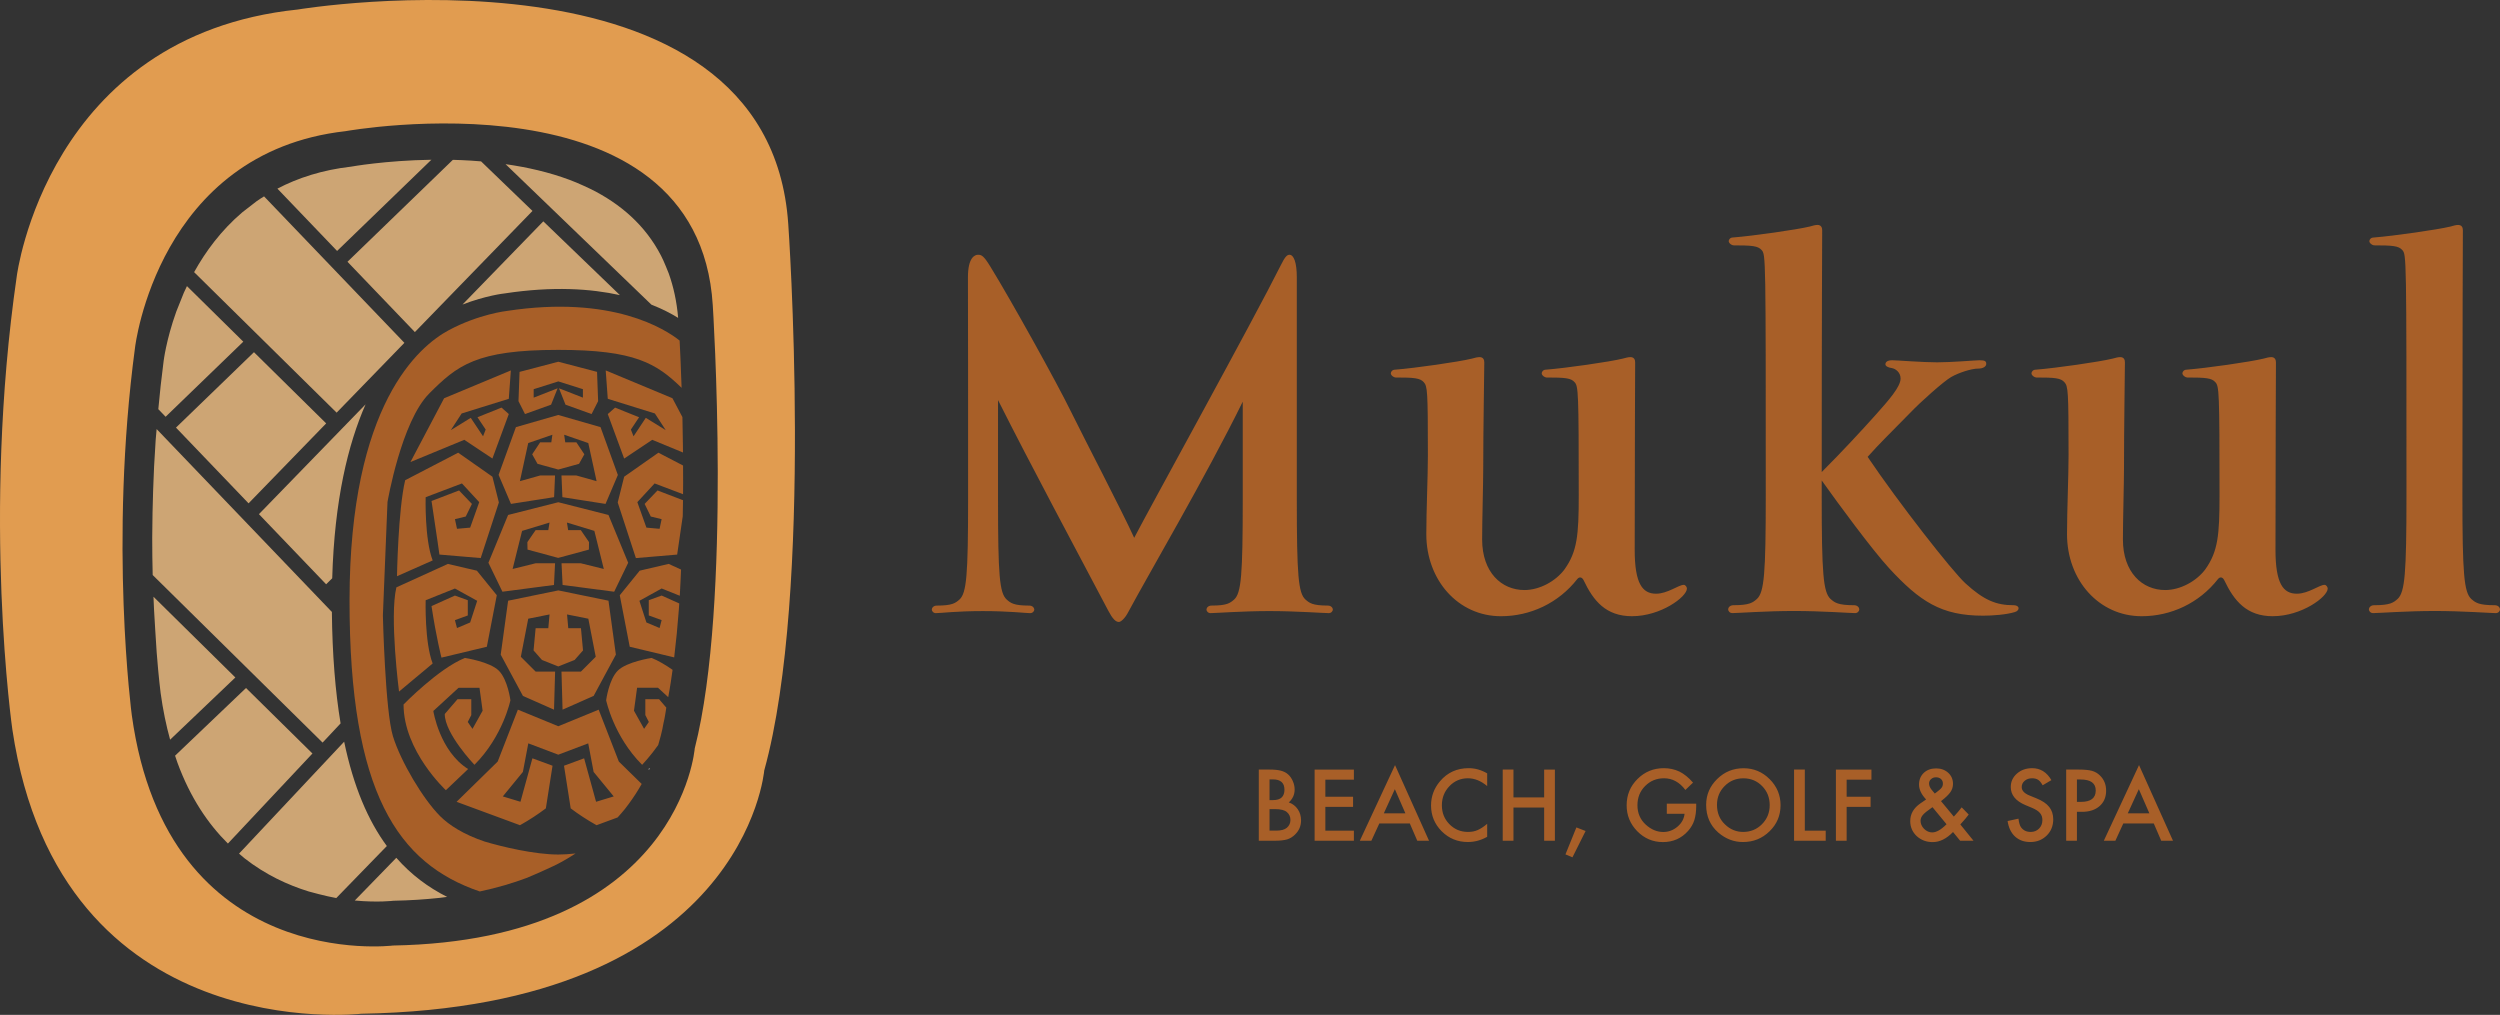 <svg xmlns="http://www.w3.org/2000/svg" width="400" height="162.379"><rect width="100%" height="100%" fill="#333333" stroke="none"/><path d="M261.142 98.595c-4.183 0-6.187-2.428-7.77-5.77-.256-.5-.675-.586-1.01-.17-3.012 3.847-7.517 5.94-12.205 5.94-6.847 0-11.947-5.77-11.947-13.125 0-3.845.252-9.194.252-12.62 0-10.367-.074-11.038-.66-11.7-.602-.663-1.514-.75-4.524-.75-.25 0-.75-.332-.75-.67 0-.25.257-.58.67-.58 3.26-.256 10.2-1.254 12.286-1.766.576-.163.92-.244 1.252-.244.584 0 .75.416.75.835 0 1.334-.17 10.694-.17 17.053 0 2.25-.174 8.432-.174 11.285 0 5.26 3.09 8.094 6.77 8.094 2.424 0 5.014-1.414 6.432-3.337 2.006-2.843 2.255-5.43 2.255-11.78 0-16.808-.075-17.48-.667-18.142-.58-.662-1.506-.748-4.51-.748-.254 0-.75-.333-.75-.672 0-.25.247-.58.664-.58 3.258-.255 10.196-1.253 12.284-1.765.585-.162.918-.244 1.253-.244.587 0 .752.415.752.834 0 1.334-.074 15.21-.074 30.005 0 5.428 1.253 7.015 3.422 7.015 1.84 0 3.603-1.418 4.434-1.418.254 0 .5.336.5.59 0 1.33-4.178 4.426-8.77 4.426M322.39 97.924c-1.336.42-3.596.585-5.102.585-6.677 0-10.103-2.26-15.037-7.604-2.762-3.01-8.106-10.28-10.78-14.037v2.42c0 12.534.247 15.458 1.415 16.548.675.582 1.173.998 3.764.998.585 0 .837.416.837.663 0 .258-.252.6-.67.6-.753 0-5.347-.342-9.78-.342-4.428 0-9.022.34-9.86.34-.42 0-.675-.34-.675-.6 0-.246.254-.662.84-.662 2.593 0 3.096-.416 3.764-.998 1.17-1.09 1.417-4.014 1.417-16.548 0-38.363 0-38.53-.663-39.28-.586-.664-1.506-.75-4.518-.75-.246 0-.747-.333-.747-.678 0-.25.25-.58.656-.58 3.272-.255 10.203-1.25 12.295-1.75.58-.17.924-.26 1.26-.26.58 0 .744.43.744.843 0 1.245-.075 13.954-.075 38.694 3.424-3.427 6.428-6.69 8.602-9.115 2.085-2.335 4.018-4.513 4.018-5.847 0-1.005-.834-1.59-1.423-1.676-.59-.074-1.005-.33-1.005-.586 0-.33.246-.662 1.094-.662.667 0 4.834.333 7.18.333 2.342 0 6.185-.333 6.772-.333.92 0 1.087.17 1.087.585 0 .418-.507.748-1.26.748-1.16 0-3.17.678-4.34 1.343-1.177.664-4.928 4.007-6.518 5.682-3.426 3.507-4.935 4.93-6.86 7.1 5.02 7.44 13.54 18.306 15.637 20.225 3.006 2.76 5.01 3.51 7.68 3.51.59 0 .834.25.834.502 0 .248-.246.498-.58.584M363.65 98.595c-4.178 0-6.186-2.428-7.774-5.77-.25-.5-.67-.586-1.003-.17-3.01 3.847-7.515 5.94-12.203 5.94-6.847 0-11.946-5.77-11.946-13.125 0-3.845.246-9.194.246-12.62 0-10.367-.074-11.038-.665-11.7-.594-.663-1.506-.75-4.518-.75-.252 0-.752-.332-.752-.67 0-.25.25-.58.673-.58 3.258-.256 10.196-1.254 12.282-1.766.59-.163.924-.244 1.25-.244.59 0 .746.416.746.835 0 1.334-.148 10.694-.148 17.053 0 2.25-.172 8.432-.172 11.285 0 5.26 3.093 8.094 6.763 8.094 2.42 0 5.02-1.414 6.437-3.337 2.006-2.843 2.258-5.43 2.258-11.78 0-16.808-.074-17.48-.67-18.142-.588-.662-1.507-.748-4.51-.748-.255 0-.76-.333-.76-.672 0-.25.253-.58.675-.58 3.253-.255 10.194-1.253 12.287-1.765.586-.162.914-.244 1.252-.244.58 0 .753.415.753.834 0 1.334-.074 15.21-.074 30.005 0 5.428 1.25 7.015 3.422 7.015 1.84 0 3.596-1.418 4.434-1.418.247 0 .5.336.5.59 0 1.33-4.18 4.426-8.776 4.426M399.327 98.1c-.747 0-5.348-.343-9.775-.343-4.437 0-9.028.342-9.86.342-.423 0-.672-.343-.672-.6 0-.248.25-.664.836-.664 2.588 0 3.09-.416 3.756-.998 1.17-1.088 1.422-4.015 1.422-16.548 0-38.36 0-38.527-.668-39.282-.584-.662-1.503-.75-4.51-.75-.252 0-.76-.33-.76-.676 0-.25.252-.576.68-.576 3.257-.256 10.185-1.254 12.27-1.75.592-.173.925-.262 1.255-.262.595 0 .758.428.758.84 0 1.338-.074 15.21-.074 42.456 0 12.533.25 15.46 1.42 16.548.672.582 1.17.998 3.758.998.59 0 .838.416.838.665 0 .257-.25.6-.668.6M212.488 96.892c-2.505 0-2.983-.413-3.626-.977-1.13-1.044-1.373-3.863-1.373-15.94v-35.62c0-2.328-.474-3.594-1.177-3.594-.416 0-.76.423-1.34 1.59-4.425 8.858-21.084 39.026-23.502 43.703-1.85-4.09-7.777-15.457-10.21-20.386-2.075-4.267-9.445-17.555-12.785-22.984-1.072-1.756-1.414-1.922-1.996-1.922-.51 0-1.608.432-1.608 3.596.025 5.512.025 23.988.025 35.62 0 12.076-.247 14.895-1.373 15.94-.65.563-1.124.976-3.626.976-.57 0-.808.394-.808.638 0 .24.246.57.648.57.808 0 3.24-.33 7.51-.33 4.266 0 6.872.33 7.586.33.405 0 .656-.33.656-.57 0-.244-.25-.638-.806-.638-2.502 0-2.985-.413-3.62-.977-1.14-1.044-1.38-3.863-1.38-15.94V64.012c5.214 10.368 12.643 24.223 17.666 33.746.663 1.254 1.16 1.756 1.67 1.756.332 0 .992-.59 1.505-1.59 3.02-5.666 12.402-21.622 18.315-33.66v15.71c0 12.078-.246 14.897-1.365 15.94-.656.565-1.126.978-3.626.978-.568 0-.814.394-.814.638 0 .24.246.57.653.57.716 0 5.15-.33 9.417-.33 4.28 0 8.695.33 9.5.33.406 0 .652-.33.652-.57 0-.244-.247-.638-.802-.638" fill="#a85f28"/><path d="M126.12 35.846C122.977-11.01 47.654 1.522 47.654 1.522 7.513 5.7 2.683 44.195 2.683 44.195c-5.594 38.567-.704 72.544-.704 72.544 7.628 51.028 55.808 45.46 55.808 45.46 61.34-1.043 64.488-38.914 64.488-38.914 7.976-28.82 3.845-87.44 3.845-87.44m-14.96 83.88s-2.357 30.715-48.287 31.56c0 0-36.08 4.516-41.787-36.864 0 0-3.665-27.553.52-58.827 0 0 3.62-31.22 33.678-34.608 0 0 56.4-10.158 58.757 27.836 0 0 3.094 47.536-2.88 70.904" fill="#e19c50"/><path d="M52.18 93.483l.975-.96c.355-12.52 2.538-21.463 5.338-27.828L41.43 82.265l10.75 11.218zM74 48.727c3.743-1.445 6.617-1.77 6.774-1.784 7.695-1.174 13.77-.755 18.412.277L86.93 35.414 74 48.727zM66.378 53.134l18.82-19.385-8.227-7.928c-1.046-.087-2.09-.158-3.11-.2 0 0-.603-.025-1.404-.047l-16.86 16.308 10.782 11.25zM104.222 48.742c1.764.693 3.19 1.44 4.28 2.12-.22-2.616-.74-4.976-1.498-7.096 0 0-.813-2.083-1.242-2.865-2.536-4.907-6.54-8.305-11.2-10.632 0 0-2.16-1.04-3.438-1.494-3.29-1.23-6.78-2.018-10.236-2.51l23.334 22.478zM53.12 97.93L25.062 68.65l-.148 1.655-.26 4.348c-.122 2.54-.196 5.003-.248 7.372l-.05 4.02c0 2.084.025 4.074.075 5.96l27.184 26.81 2.88-3.072c-.844-5.084-1.322-10.984-1.394-17.814M39.77 80.533l12.418-12.79-11.554-11.392-12.477 12.066L39.77 80.533zM26.498 66.683l12.43-12.015-9.016-8.892c-.17.36-.345.72-.502 1.072L28.2 49.87c-1.637 4.576-2.03 7.987-2.03 7.987-.34 2.575-.608 5.108-.84 7.61l1.168 1.216zM49.992 120.562l-10.63-10.482-11.35 10.83c.164.5.312.946.377 1.115 2.054 5.6 4.898 9.79 8.077 12.943l13.525-14.406zM63.408 137.25l-6.643 6.832c3.707.35 6.202.037 6.202.037 2.61-.05 5.06-.21 7.364-.46l1.212-.154c-3.04-1.53-5.768-3.565-8.134-6.257M53.936 40.152L69.02 25.56c-7.38.114-12.823 1.1-12.823 1.1-4.6.524-8.5 1.79-11.812 3.522l9.55 9.97zM61.895 135.365c-3.017-4.094-5.333-9.517-6.83-16.695l-16.82 17.91c.404.35.774.665.875.742 3.362 2.637 6.948 4.288 10.288 5.317 0 0 2.705.754 4.396 1.05l8.09-8.325zM37.656 108.396l-13.1-12.918c.028.69.053 1.377.087 2.027 0 0 .326 5.644.425 6.867.32 4.13.634 6.516.634 6.516.37 2.702.885 5.176 1.516 7.462l10.438-9.954zM53.86 66.025l10.844-11.172L42.248 31.42c-.413.255-.82.517-1.208.79l-2.295 1.78c-3.374 2.877-5.857 6.256-7.687 9.553L53.86 66.025z" fill="#cda574"/><path d="M89.438 62.127l1.043 2.622 4.173 1.5 1.045-2.062-.172-4.686-6.2-1.624-6.198 1.624-.172 4.686 1.04 2.06 4.178-1.5 1.042-2.62-3.828 1.496V62.27l3.94-1.246 3.938 1.245v1.354l-3.828-1.497z" fill="#a85f28"/><path d="M103.753 123.046l.1.095.11-.242c-.074.046-.136.1-.21.148" fill="#f3f4f4"/><path d="M89.837 107.452l.173 6.094 4.976-2.203 3.554-6.6-1.185-8.632-8.025-1.647-8.03 1.648-1.186 8.634 3.554 6.6 4.976 2.202.173-6.094h-3.113l-2.37-2.37 1.184-6.093 3.41-.68-.198 2.2H85.7l-.33 3.556 1.342 1.525 2.615 1.04 2.613-1.04 1.343-1.524-.33-3.556h-2.03l-.196-2.2 3.406.68 1.183 6.093-2.368 2.37h-3.116zM104.263 105.27s-3.977.593-5.416 2.032c-1.44 1.438-1.864 4.74-1.864 4.74s1.186 5.756 5.758 10.328c0 0 1.32-1.39 2.568-3.158.656-2.153.856-3.546.856-3.546.198-.788.312-1.605.444-2.446l-1.16-1.35h-2.198v2.54l.564 1.105-.76 1.1-1.62-2.9.5-3.674h3.346l1.633 1.504c.117-.62.287-1.56.416-2.428.1-.634.19-1.29.282-1.944-1.127-.788-2.283-1.472-3.35-1.9M79.78 75.993l1.973 4.63 6.904-1.08.148-3.467h-2.38l-3.24.91 1.33-6.095 3.866-1.333-.172 1.22H86.42l-1.27 1.91.852 1.525 3.323.915 3.32-.915.852-1.525-1.274-1.91H90.44l-.174-1.22 3.86 1.334 1.328 6.095-3.238-.91h-2.38l.147 3.467 6.903 1.082 1.972-4.63-2.773-7.654-6.77-1.947-6.77 1.947-2.776 7.653zM75.404 111.87h-2.2l-2.043 2.372c0 3.152 4.752 8.128 4.752 8.128 4.57-4.572 5.755-10.327 5.755-10.327s-.422-3.3-1.86-4.74c-1.442-1.438-5.417-2.032-5.417-2.032-4.233 1.692-9.822 7.447-9.822 7.447 0 7.453 6.772 13.714 6.772 13.714l3.555-3.385c-4.57-2.875-5.564-9.29-5.564-9.29l4.04-3.712h3.346l.5 3.673-1.618 2.9-.76-1.1.566-1.104v-2.542zM99.866 76.273l-1.032 4.12 2.906 8.9 6.605-.56s.327-2.354.894-6.14c.014-.83.032-1.67.042-2.493l.003-.065-4.082-1.562-2.06 2.154.984 2.018 1.735.42-.33 1.545-2.104-.19-1.454-4.077 2.763-2.994 4.55 1.724.013-1.793c0-.95-.003-1.875-.01-2.797l-3.946-2.052-5.478 3.843zM102.348 91.31l-3.185 3.93 1.593 8.24 7.113 1.702c.3-2.465.55-5.025.745-7.653l.068-.975-2.82-1.266-2.06.745v2.437l2.06.748-.33 1.267-2.106-.89-1.122-3.467 3.56-1.97 2.898 1.163c.012-.16.018-.268.018-.268.08-1.3.128-2.616.186-3.925l-1.98-.903-4.638 1.082zM63.516 92.197l5.712-2.53c-1.31-3.373-1.124-10.115-1.124-10.115l5.807-2.202 2.765 2.994-1.45 4.076-2.108.188-.327-1.543 1.73-.422.987-2.015-2.06-2.154-4.403 1.685c.79 5.19 1.263 8.57 1.263 8.57l6.605.56 2.906-8.896-1.033-4.12-5.477-3.842-8.48 4.4c-1.127 4.683-1.312 15.365-1.312 15.365" fill="#a85f28"/><path d="M89.325 136.725c-3.808 0-9.06-1.26-11.78-2.076-3.354-1.123-5.695-2.633-7.122-4.06-2.72-2.72-6.303-8.73-7.55-12.782-1.25-4.05-1.612-19.336-1.612-19.336L62 80.32s2.206-12.89 6.68-17.365c4.476-4.476 7.477-6.975 20.598-6.975h.093c12.214 0 15.66 2.166 19.685 6.073-.056-1.682-.114-3.214-.173-4.542 0 0-.092-2.072-.144-3.02-2.246-1.794-10.753-7.318-27.606-4.746-.104.013-4.513.512-9.316 3.08-4.766 2.546-15.858 11.85-15.892 43.17-.027 30.928 7.777 42.194 20.84 46.64 2.776-.59 5.287-1.33 7.56-2.187 0 0 4.218-1.772 5.65-2.613.743-.416 1.45-.84 2.12-1.28-.964.106-1.91.17-2.77.17" fill="#a85f28"/><path d="M99.014 121.85l-3.226-8.303-6.464 2.652-6.464-2.653-3.23 8.303-6.576 6.442 10.145 3.743c1.518-.85 2.89-1.753 4.137-2.696l1.07-6.822-3.218-1.186-1.914 6.954-2.825-.857 3.214-3.92.866-4.57 4.794 1.813 4.794-1.812.863 4.57 3.217 3.92-2.825.856-1.913-6.954-3.218 1.186 1.07 6.82c1.244.944 2.618 1.847 4.137 2.697l3.376-1.245c.345-.39.696-.776 1.01-1.167 0 0 .203-.22.718-.928.826-1.11 1.522-2.202 2.12-3.262l-3.66-3.583zM63.844 110.65l5.383-4.494c-1.31-3.374-1.122-10.12-1.122-10.12l4.683-1.874 3.562 1.968-1.125 3.466-2.107.89-.33-1.265 2.06-.748v-2.437l-2.06-.746-3.746 1.682c.792 5.197 1.593 8.247 1.593 8.247l7.258-1.738 1.593-8.245L76.3 91.31l-4.636-1.083-8.242 3.75c-1.124 4.686.422 16.674.422 16.674M89.845 90.125l.172 3.47 8.25 1.08 2.243-4.633-3.155-7.647-7.703-1.956-.325-.08-.328.08-7.703 1.955-3.15 7.647 2.243 4.634 8.247-1.082.173-3.47H85.7l-3.683.913 1.516-6.094 4.392-1.334-.197 1.216h-2.034L84.38 86.74l.025 1.195 4.58 1.24.327.085.326-.084 4.584-1.24.025-1.197-1.314-1.914h-2.028l-.198-1.217 4.39 1.333 1.513 6.094-3.682-.912H89.82zM65.67 73.927l8.617-3.558 4.498 2.997 2.623-7.12-1.17-1.03-3.843 1.544 1.313 1.97-.42 1.078-1.968-2.954-3.19 1.97 1.736-2.67 7.542-2.344.328-4.542-10.678 4.45-5.387 10.21zM96.914 59.268l.33 4.54 7.538 2.346 1.735 2.668-3.19-1.97-1.96 2.956-.427-1.075 1.313-1.97-3.84-1.546-1.17 1.033 2.622 7.12 4.495-3 4.917 2.03-.012-1.107c-.015-1.328-.037-2.622-.065-3.86l-.015-.7-1.593-3.016-10.678-4.45zM201.406 134.517V123.13h1.713c.76 0 1.367.058 1.82.178.456.118.84.315 1.158.595.32.29.573.653.758 1.085.19.44.287.88.287 1.33 0 .814-.31 1.504-.934 2.07.603.207 1.078.568 1.43 1.085.353.51.53 1.106.53 1.784 0 .89-.315 1.642-.947 2.256-.376.378-.804.64-1.276.79-.514.143-1.158.214-1.937.214h-2.604zm1.72-6.498h.538c.638 0 1.107-.142 1.402-.423.3-.283.447-.702.447-1.25 0-.537-.15-.943-.456-1.224-.308-.274-.746-.416-1.325-.416h-.607v3.312zm0 4.882h1.062c.777 0 1.347-.15 1.71-.46.382-.328.573-.747.573-1.25 0-.492-.18-.908-.55-1.24-.358-.33-1.002-.494-1.926-.494h-.87v3.444zM216.623 124.746h-4.567v2.736h4.434v1.614h-4.434v3.808h4.567v1.612h-6.285v-11.384h6.285v1.614zM225.568 131.75h-4.875l-1.272 2.767h-1.848l5.632-12.1 5.44 12.1h-1.883l-1.192-2.766zm-.702-1.614l-1.69-3.87-1.766 3.87h3.456zM237.948 123.74v2.03c-.992-.83-2.018-1.246-3.08-1.246-1.17 0-2.157.42-2.958 1.26-.807.84-1.21 1.858-1.21 3.07 0 1.19.403 2.202 1.21 3.022.807.822 1.793 1.232 2.964 1.232.607 0 1.118-.1 1.54-.293.237-.098.484-.234.736-.4.253-.167.518-.37.798-.604v2.077c-.982.558-2.015.835-3.096.835-1.627 0-3.016-.567-4.165-1.703-1.146-1.144-1.72-2.528-1.72-4.145 0-1.448.478-2.742 1.436-3.876 1.183-1.394 2.708-2.09 4.582-2.09 1.022 0 2.01.277 2.963.83M242.153 127.586h4.912v-4.455h1.718v11.388h-1.718V129.2h-4.912v5.318h-1.718V123.13h1.718v4.456zM252.222 132.387l1.474.573-2.103 4.212-1.12-.468 1.75-4.317zM266.69 128.586h4.704v.376c0 .857-.1 1.615-.305 2.274-.195.61-.528 1.18-.993 1.71-1.057 1.19-2.403 1.787-4.036 1.787-1.592 0-2.956-.58-4.09-1.728-1.137-1.156-1.707-2.542-1.707-4.157 0-1.654.58-3.056 1.734-4.205 1.156-1.155 2.56-1.735 4.218-1.735.89 0 1.722.182 2.493.543.74.367 1.466.953 2.178 1.766l-1.226 1.174c-.934-1.245-2.074-1.867-3.414-1.867-1.205 0-2.215.416-3.032 1.248-.816.817-1.223 1.84-1.223 3.066 0 1.27.454 2.317 1.366 3.136.85.76 1.772 1.143 2.767 1.143.84 0 1.605-.283 2.277-.853.674-.573 1.047-1.26 1.127-2.058h-2.837v-1.618zM272.985 128.77c0-1.6.588-2.978 1.762-4.127 1.17-1.152 2.576-1.725 4.22-1.725 1.62 0 3.014.582 4.172 1.74 1.164 1.16 1.75 2.554 1.75 4.178 0 1.64-.586 3.03-1.76 4.17-1.17 1.145-2.59 1.718-4.255 1.718-1.47 0-2.788-.512-3.96-1.525-1.286-1.13-1.93-2.602-1.93-4.43m1.734.023c0 1.254.42 2.29 1.265 3.1.842.813 1.812 1.216 2.915 1.216 1.195 0 2.203-.414 3.022-1.24.823-.834 1.233-1.85 1.233-3.05 0-1.213-.407-2.23-1.217-3.05-.804-.825-1.806-1.238-2.995-1.238-1.186 0-2.184.413-3 1.24-.817.815-1.224 1.82-1.224 3.02M288.77 123.13v9.774h3.343v1.614h-5.062V123.13h1.72zM299.43 124.746h-3.967v2.736h3.83v1.614h-3.83v5.42h-1.718v-11.384h5.686v1.614zM310.562 128.182l2.05 2.477.067-.075c.22-.24.427-.474.624-.705.197-.234.385-.468.567-.703l1.122 1.15c-.138.197-.317.425-.542.687-.225.262-.49.56-.798.9l2.108 2.603h-2.14l-1.135-1.393c-1.042 1.075-2.126 1.614-3.254 1.614-1.006 0-1.86-.32-2.562-.964-.687-.65-1.032-1.45-1.032-2.406 0-1.137.545-2.08 1.636-2.83l.745-.51c.01-.006.028-.018.053-.037.024-.017.058-.045.1-.082-.75-.8-1.126-1.59-1.126-2.366 0-.767.25-1.39.75-1.873.513-.482 1.172-.725 1.976-.725.786 0 1.43.237 1.94.702.513.468.768 1.057.768 1.77 0 .492-.138.935-.42 1.333-.276.397-.775.878-1.496 1.432m-1.365.968l-.095.067c-.706.484-1.183.875-1.44 1.168-.252.3-.375.61-.375.94 0 .47.188.903.567 1.297.394.38.826.567 1.3.567.662 0 1.427-.436 2.292-1.308l-2.25-2.732zm.367-2.18l.142-.1c.24-.182.44-.342.597-.478.157-.132.27-.25.34-.342.147-.18.22-.403.22-.67 0-.3-.1-.544-.3-.732-.204-.184-.475-.28-.814-.28-.31 0-.57.096-.78.293-.213.18-.318.41-.318.7 0 .33.132.663.397.986l.428.515c.012.025.043.065.086.11M328.222 124.82l-1.396.825c-.26-.453-.508-.75-.742-.884-.247-.157-.564-.237-.952-.237-.478 0-.872.136-1.186.407-.318.265-.472.6-.472 1.004 0 .555.41 1.005 1.24 1.344l1.132.462c.925.376 1.603.832 2.028 1.37.43.54.644 1.2.644 1.982 0 1.047-.352 1.913-1.05 2.6-.703.687-1.572 1.032-2.617 1.032-.988 0-1.804-.292-2.445-.88-.635-.59-1.03-1.415-1.19-2.478l1.74-.382c.082.672.217 1.13.414 1.386.354.49.87.74 1.546.74.536 0 .983-.182 1.337-.54.354-.357.53-.813.53-1.364 0-.22-.03-.422-.092-.607-.06-.186-.156-.355-.286-.51-.13-.153-.3-.3-.505-.434-.208-.135-.454-.265-.737-.385l-1.1-.458c-1.56-.66-2.34-1.62-2.34-2.89 0-.853.328-1.568.98-2.144.657-.58 1.47-.87 2.444-.87 1.313 0 2.34.64 3.075 1.91M332.308 129.893v4.624h-1.72V123.13h1.948c.955 0 1.676.065 2.16.2.493.133.927.382 1.3.752.653.638.983 1.445.983 2.42 0 1.04-.352 1.866-1.05 2.476-.698.61-1.64.915-2.824.915h-.798zm0-1.593h.644c1.578 0 2.366-.607 2.366-1.82 0-1.178-.813-1.763-2.443-1.763h-.567v3.583zM344.603 131.75h-4.873l-1.27 2.767h-1.848l5.632-12.1 5.435 12.1h-1.882l-1.195-2.766zm-.703-1.614l-1.686-3.87-1.77 3.87h3.456z" fill="#a85f28"/></svg>
